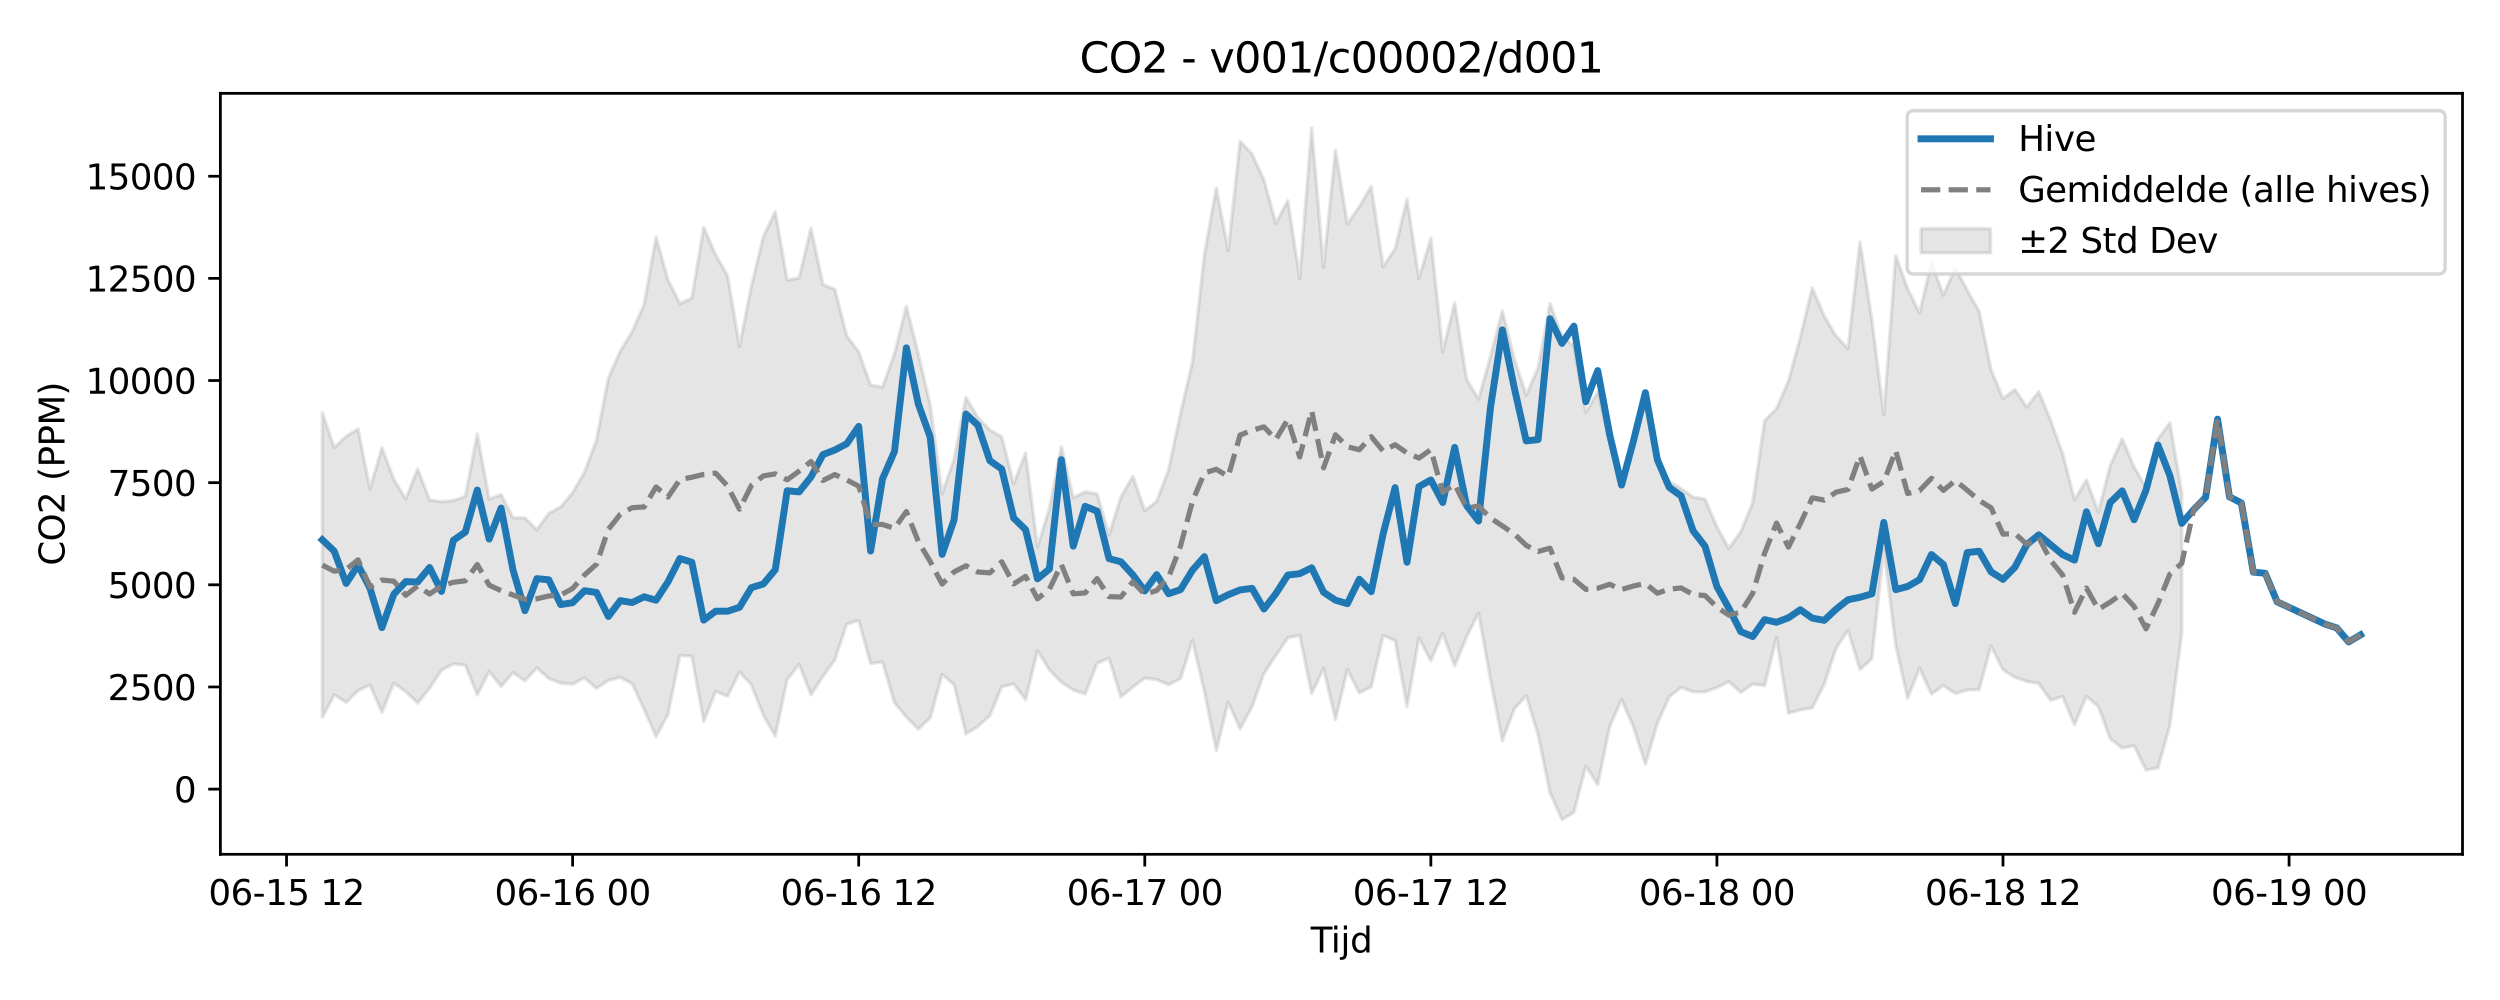 <?xml version="1.0" encoding="utf-8" standalone="no"?>
<!DOCTYPE svg PUBLIC "-//W3C//DTD SVG 1.1//EN"
  "http://www.w3.org/Graphics/SVG/1.1/DTD/svg11.dtd">
<svg xmlns:xlink="http://www.w3.org/1999/xlink" width="720pt" height="288pt" viewBox="0 0 720 288" xmlns="http://www.w3.org/2000/svg" version="1.1">
 <defs>
  <style type="text/css">*{stroke-linejoin: round; stroke-linecap: butt}</style>
 </defs>
 <g id="figure_1">
  <g id="patch_1">
   <path d="M 0 288 
L 720 288 
L 720 0 
L 0 0 
z
" style="fill: #ffffff"/>
  </g>
  <g id="axes_1">
   <g id="patch_2">
    <path d="M 63.47 246.04 
L 709.2 246.04 
L 709.2 26.88 
L 63.47 26.88 
z
" style="fill: #ffffff"/>
   </g>
   <g id="FillBetweenPolyCollection_1">
    <defs>
     <path id="m0ebd1c7dd9" d="M 92.821 -169.132 
L 92.821 -81.368 
L 96.254 -87.908 
L 99.687 -85.699 
L 103.12 -89.09 
L 106.553 -90.741 
L 109.986 -82.831 
L 113.419 -91.264 
L 116.852 -88.813 
L 120.285 -85.507 
L 123.718 -89.812 
L 127.15 -94.982 
L 130.583 -96.773 
L 134.016 -96.433 
L 137.449 -87.86 
L 140.882 -94.683 
L 144.315 -90.273 
L 147.748 -94.298 
L 151.181 -91.931 
L 154.614 -95.653 
L 158.047 -92.588 
L 161.48 -91.252 
L 164.912 -90.974 
L 168.345 -92.769 
L 171.778 -89.728 
L 175.211 -92.045 
L 178.644 -92.929 
L 182.077 -91.09 
L 185.51 -83.692 
L 188.943 -75.841 
L 192.376 -82.294 
L 195.809 -99.248 
L 199.242 -98.986 
L 202.674 -80.231 
L 206.107 -88.872 
L 209.54 -87.487 
L 212.973 -94.462 
L 216.406 -90.772 
L 219.839 -82.03 
L 223.272 -75.996 
L 226.705 -92.294 
L 230.138 -96.679 
L 233.571 -87.904 
L 237.004 -93.193 
L 240.436 -97.949 
L 243.869 -108.26 
L 247.302 -109.33 
L 250.735 -96.907 
L 254.168 -97.364 
L 257.601 -85.61 
L 261.034 -81.491 
L 264.467 -78.003 
L 267.9 -81.235 
L 271.333 -93.748 
L 274.765 -90.847 
L 278.198 -76.599 
L 281.631 -78.797 
L 285.064 -81.87 
L 288.497 -90.186 
L 291.93 -91.031 
L 295.363 -86.523 
L 298.796 -100.596 
L 302.229 -95.082 
L 305.662 -91.533 
L 309.095 -89.292 
L 312.527 -88.133 
L 315.96 -96.958 
L 319.393 -98.433 
L 322.826 -87.259 
L 326.259 -90.128 
L 329.692 -92.692 
L 333.125 -92.237 
L 336.558 -90.806 
L 339.991 -92.559 
L 343.424 -103.541 
L 346.857 -88.955 
L 350.289 -71.867 
L 353.722 -85.789 
L 357.155 -78.111 
L 360.588 -84.49 
L 364.021 -94.019 
L 367.454 -99.255 
L 370.887 -104.278 
L 374.32 -105.033 
L 377.753 -88.251 
L 381.186 -95.478 
L 384.619 -80.747 
L 388.051 -95.173 
L 391.484 -88.453 
L 394.917 -90.165 
L 398.35 -104.948 
L 401.783 -103.538 
L 405.216 -84.512 
L 408.649 -104.287 
L 412.082 -97.677 
L 415.515 -105.677 
L 418.948 -96.287 
L 422.381 -104.602 
L 425.813 -111.441 
L 429.246 -92.36 
L 432.679 -74.701 
L 436.112 -83.842 
L 439.545 -87.638 
L 442.978 -76.311 
L 446.411 -59.678 
L 449.844 -51.922 
L 453.277 -54.014 
L 456.71 -67.315 
L 460.143 -62.048 
L 463.575 -78.7 
L 467.008 -86.515 
L 470.441 -78.659 
L 473.874 -67.883 
L 477.307 -79.615 
L 480.74 -87.335 
L 484.173 -90.056 
L 487.606 -88.754 
L 491.039 -88.716 
L 494.472 -89.971 
L 497.905 -91.707 
L 501.337 -88.581 
L 504.77 -90.988 
L 508.203 -90.531 
L 511.636 -104.397 
L 515.069 -82.585 
L 518.502 -83.553 
L 521.935 -84.113 
L 525.368 -90.934 
L 528.801 -101.319 
L 532.234 -106.487 
L 535.666 -95.16 
L 539.099 -98.272 
L 542.532 -129.984 
L 545.965 -102.164 
L 549.398 -86.874 
L 552.831 -95.538 
L 556.264 -88.109 
L 559.697 -90.588 
L 563.13 -88.28 
L 566.563 -89.252 
L 569.996 -89.404 
L 573.428 -101.974 
L 576.861 -95.098 
L 580.294 -92.926 
L 583.727 -91.738 
L 587.16 -91.147 
L 590.593 -86.308 
L 594.026 -87.435 
L 597.459 -79.264 
L 600.892 -87.505 
L 604.325 -84.459 
L 607.758 -75.261 
L 611.19 -72.575 
L 614.623 -73.228 
L 618.056 -66.232 
L 621.489 -66.832 
L 624.922 -79.087 
L 628.355 -105.632 
L 628.355 -145.949 
L 628.355 -145.949 
L 624.922 -166.246 
L 621.489 -161.512 
L 618.056 -147.587 
L 614.623 -153.481 
L 611.19 -161.578 
L 607.758 -153.924 
L 604.325 -140.546 
L 600.892 -149.785 
L 597.459 -144.102 
L 594.026 -157.367 
L 590.593 -166.883 
L 587.16 -175.236 
L 583.727 -170.736 
L 580.294 -175.809 
L 576.861 -173.223 
L 573.428 -181.519 
L 569.996 -198.357 
L 566.563 -204.398 
L 563.13 -210.926 
L 559.697 -202.947 
L 556.264 -212.403 
L 552.831 -197.886 
L 549.398 -204.842 
L 545.965 -214.327 
L 542.532 -168.585 
L 539.099 -196.016 
L 535.666 -218.324 
L 532.234 -187.603 
L 528.801 -191.214 
L 525.368 -196.988 
L 521.935 -205.133 
L 518.502 -190.911 
L 515.069 -178.279 
L 511.636 -170.317 
L 508.203 -166.841 
L 504.77 -143.215 
L 501.337 -134.862 
L 497.905 -130.009 
L 494.472 -136.282 
L 491.039 -144.255 
L 487.606 -144.804 
L 484.173 -147.289 
L 480.74 -149.307 
L 477.307 -154.703 
L 473.874 -172.025 
L 470.441 -159.82 
L 467.008 -149.925 
L 463.575 -160.752 
L 460.143 -175.108 
L 456.71 -169.208 
L 453.277 -188.282 
L 449.844 -191.238 
L 446.411 -200.551 
L 442.978 -182.044 
L 439.545 -174.21 
L 436.112 -184.656 
L 432.679 -198.454 
L 429.246 -185.296 
L 425.813 -173.066 
L 422.381 -178.763 
L 418.948 -200.795 
L 415.515 -186.725 
L 412.082 -219.378 
L 408.649 -207.84 
L 405.216 -230.607 
L 401.783 -216.335 
L 398.35 -211.21 
L 394.917 -234.317 
L 391.484 -228.5 
L 388.051 -223.492 
L 384.619 -244.797 
L 381.186 -211.033 
L 377.753 -251.158 
L 374.32 -207.778 
L 370.887 -230.217 
L 367.454 -223.653 
L 364.021 -236.111 
L 360.588 -243.661 
L 357.155 -247.303 
L 353.722 -215.784 
L 350.289 -233.848 
L 346.857 -214.588 
L 343.424 -183.722 
L 339.991 -168.912 
L 336.558 -152.733 
L 333.125 -143.623 
L 329.692 -140.958 
L 326.259 -150.794 
L 322.826 -144.875 
L 319.393 -133.903 
L 315.96 -145.765 
L 312.527 -146.338 
L 309.095 -144.653 
L 305.662 -159.348 
L 302.229 -141.578 
L 298.796 -130.476 
L 295.363 -157.502 
L 291.93 -148.621 
L 288.497 -162.206 
L 285.064 -164.168 
L 281.631 -167.701 
L 278.198 -173.534 
L 274.765 -155.752 
L 271.333 -145.822 
L 267.9 -171.355 
L 264.467 -186.111 
L 261.034 -199.82 
L 257.601 -186.107 
L 254.168 -176.524 
L 250.735 -177.094 
L 247.302 -186.645 
L 243.869 -191.283 
L 240.436 -204.688 
L 237.004 -206.029 
L 233.571 -222.277 
L 230.138 -207.944 
L 226.705 -207.343 
L 223.272 -227.054 
L 219.839 -219.834 
L 216.406 -205.634 
L 212.973 -188.245 
L 209.54 -208.559 
L 206.107 -214.603 
L 202.674 -222.528 
L 199.242 -202.128 
L 195.809 -200.543 
L 192.376 -207.406 
L 188.943 -219.694 
L 185.51 -200.307 
L 182.077 -192.493 
L 178.644 -186.859 
L 175.211 -179.071 
L 171.778 -161.275 
L 168.345 -152.058 
L 164.912 -146.067 
L 161.48 -142.004 
L 158.047 -140.145 
L 154.614 -135.444 
L 151.181 -138.837 
L 147.748 -138.908 
L 144.315 -145.512 
L 140.882 -144.286 
L 137.449 -162.984 
L 134.016 -145.031 
L 130.583 -143.834 
L 127.15 -143.523 
L 123.718 -144.022 
L 120.285 -152.952 
L 116.852 -144.289 
L 113.419 -149.964 
L 109.986 -159.065 
L 106.553 -147.157 
L 103.12 -164.458 
L 99.687 -162.324 
L 96.254 -159.066 
L 92.821 -169.132 
z
" style="stroke: #808080; stroke-opacity: 0.2"/>
    </defs>
    <g clip-path="url(#pc106f93e6e)">
     <use xlink:href="#m0ebd1c7dd9" x="0" y="288" style="fill: #808080; fill-opacity: 0.2; stroke: #808080; stroke-opacity: 0.2"/>
    </g>
   </g>
   <g id="matplotlib.axis_1">
    <g id="xtick_1">
     <g id="line2d_1">
      <defs>
       <path id="m2a5b12190d" d="M 0 0 
L 0 3.5 
" style="stroke: #000000; stroke-width: 0.8"/>
      </defs>
      <g>
       <use xlink:href="#m2a5b12190d" x="82.523" y="246.04" style="stroke: #000000; stroke-width: 0.8"/>
      </g>
     </g>
     <g id="text_1">
      <!-- 06-15 12 -->
      <g transform="translate(60.042 260.638) scale(0.1 -0.1)">
       <defs>
        <path id="DejaVuSans-30" d="M 2034 4250 
Q 1547 4250 1301 3770 
Q 1056 3291 1056 2328 
Q 1056 1369 1301 889 
Q 1547 409 2034 409 
Q 2525 409 2770 889 
Q 3016 1369 3016 2328 
Q 3016 3291 2770 3770 
Q 2525 4250 2034 4250 
z
M 2034 4750 
Q 2819 4750 3233 4129 
Q 3647 3509 3647 2328 
Q 3647 1150 3233 529 
Q 2819 -91 2034 -91 
Q 1250 -91 836 529 
Q 422 1150 422 2328 
Q 422 3509 836 4129 
Q 1250 4750 2034 4750 
z
" transform="scale(0.016)"/>
        <path id="DejaVuSans-36" d="M 2113 2584 
Q 1688 2584 1439 2293 
Q 1191 2003 1191 1497 
Q 1191 994 1439 701 
Q 1688 409 2113 409 
Q 2538 409 2786 701 
Q 3034 994 3034 1497 
Q 3034 2003 2786 2293 
Q 2538 2584 2113 2584 
z
M 3366 4563 
L 3366 3988 
Q 3128 4100 2886 4159 
Q 2644 4219 2406 4219 
Q 1781 4219 1451 3797 
Q 1122 3375 1075 2522 
Q 1259 2794 1537 2939 
Q 1816 3084 2150 3084 
Q 2853 3084 3261 2657 
Q 3669 2231 3669 1497 
Q 3669 778 3244 343 
Q 2819 -91 2113 -91 
Q 1303 -91 875 529 
Q 447 1150 447 2328 
Q 447 3434 972 4092 
Q 1497 4750 2381 4750 
Q 2619 4750 2861 4703 
Q 3103 4656 3366 4563 
z
" transform="scale(0.016)"/>
        <path id="DejaVuSans-2d" d="M 313 2009 
L 1997 2009 
L 1997 1497 
L 313 1497 
L 313 2009 
z
" transform="scale(0.016)"/>
        <path id="DejaVuSans-31" d="M 794 531 
L 1825 531 
L 1825 4091 
L 703 3866 
L 703 4441 
L 1819 4666 
L 2450 4666 
L 2450 531 
L 3481 531 
L 3481 0 
L 794 0 
L 794 531 
z
" transform="scale(0.016)"/>
        <path id="DejaVuSans-35" d="M 691 4666 
L 3169 4666 
L 3169 4134 
L 1269 4134 
L 1269 2991 
Q 1406 3038 1543 3061 
Q 1681 3084 1819 3084 
Q 2600 3084 3056 2656 
Q 3513 2228 3513 1497 
Q 3513 744 3044 326 
Q 2575 -91 1722 -91 
Q 1428 -91 1123 -41 
Q 819 9 494 109 
L 494 744 
Q 775 591 1075 516 
Q 1375 441 1709 441 
Q 2250 441 2565 725 
Q 2881 1009 2881 1497 
Q 2881 1984 2565 2268 
Q 2250 2553 1709 2553 
Q 1456 2553 1204 2497 
Q 953 2441 691 2322 
L 691 4666 
z
" transform="scale(0.016)"/>
        <path id="DejaVuSans-20" transform="scale(0.016)"/>
        <path id="DejaVuSans-32" d="M 1228 531 
L 3431 531 
L 3431 0 
L 469 0 
L 469 531 
Q 828 903 1448 1529 
Q 2069 2156 2228 2338 
Q 2531 2678 2651 2914 
Q 2772 3150 2772 3378 
Q 2772 3750 2511 3984 
Q 2250 4219 1831 4219 
Q 1534 4219 1204 4116 
Q 875 4013 500 3803 
L 500 4441 
Q 881 4594 1212 4672 
Q 1544 4750 1819 4750 
Q 2544 4750 2975 4387 
Q 3406 4025 3406 3419 
Q 3406 3131 3298 2873 
Q 3191 2616 2906 2266 
Q 2828 2175 2409 1742 
Q 1991 1309 1228 531 
z
" transform="scale(0.016)"/>
       </defs>
       <use xlink:href="#DejaVuSans-30"/>
       <use xlink:href="#DejaVuSans-36" transform="translate(63.623 0)"/>
       <use xlink:href="#DejaVuSans-2d" transform="translate(127.246 0)"/>
       <use xlink:href="#DejaVuSans-31" transform="translate(163.33 0)"/>
       <use xlink:href="#DejaVuSans-35" transform="translate(226.953 0)"/>
       <use xlink:href="#DejaVuSans-20" transform="translate(290.576 0)"/>
       <use xlink:href="#DejaVuSans-31" transform="translate(322.363 0)"/>
       <use xlink:href="#DejaVuSans-32" transform="translate(385.986 0)"/>
      </g>
     </g>
    </g>
    <g id="xtick_2">
     <g id="line2d_2">
      <g>
       <use xlink:href="#m2a5b12190d" x="164.912" y="246.04" style="stroke: #000000; stroke-width: 0.8"/>
      </g>
     </g>
     <g id="text_2">
      <!-- 06-16 00 -->
      <g transform="translate(142.432 260.638) scale(0.1 -0.1)">
       <use xlink:href="#DejaVuSans-30"/>
       <use xlink:href="#DejaVuSans-36" transform="translate(63.623 0)"/>
       <use xlink:href="#DejaVuSans-2d" transform="translate(127.246 0)"/>
       <use xlink:href="#DejaVuSans-31" transform="translate(163.33 0)"/>
       <use xlink:href="#DejaVuSans-36" transform="translate(226.953 0)"/>
       <use xlink:href="#DejaVuSans-20" transform="translate(290.576 0)"/>
       <use xlink:href="#DejaVuSans-30" transform="translate(322.363 0)"/>
       <use xlink:href="#DejaVuSans-30" transform="translate(385.986 0)"/>
      </g>
     </g>
    </g>
    <g id="xtick_3">
     <g id="line2d_3">
      <g>
       <use xlink:href="#m2a5b12190d" x="247.302" y="246.04" style="stroke: #000000; stroke-width: 0.8"/>
      </g>
     </g>
     <g id="text_3">
      <!-- 06-16 12 -->
      <g transform="translate(224.822 260.638) scale(0.1 -0.1)">
       <use xlink:href="#DejaVuSans-30"/>
       <use xlink:href="#DejaVuSans-36" transform="translate(63.623 0)"/>
       <use xlink:href="#DejaVuSans-2d" transform="translate(127.246 0)"/>
       <use xlink:href="#DejaVuSans-31" transform="translate(163.33 0)"/>
       <use xlink:href="#DejaVuSans-36" transform="translate(226.953 0)"/>
       <use xlink:href="#DejaVuSans-20" transform="translate(290.576 0)"/>
       <use xlink:href="#DejaVuSans-31" transform="translate(322.363 0)"/>
       <use xlink:href="#DejaVuSans-32" transform="translate(385.986 0)"/>
      </g>
     </g>
    </g>
    <g id="xtick_4">
     <g id="line2d_4">
      <g>
       <use xlink:href="#m2a5b12190d" x="329.692" y="246.04" style="stroke: #000000; stroke-width: 0.8"/>
      </g>
     </g>
     <g id="text_4">
      <!-- 06-17 00 -->
      <g transform="translate(307.212 260.638) scale(0.1 -0.1)">
       <defs>
        <path id="DejaVuSans-37" d="M 525 4666 
L 3525 4666 
L 3525 4397 
L 1831 0 
L 1172 0 
L 2766 4134 
L 525 4134 
L 525 4666 
z
" transform="scale(0.016)"/>
       </defs>
       <use xlink:href="#DejaVuSans-30"/>
       <use xlink:href="#DejaVuSans-36" transform="translate(63.623 0)"/>
       <use xlink:href="#DejaVuSans-2d" transform="translate(127.246 0)"/>
       <use xlink:href="#DejaVuSans-31" transform="translate(163.33 0)"/>
       <use xlink:href="#DejaVuSans-37" transform="translate(226.953 0)"/>
       <use xlink:href="#DejaVuSans-20" transform="translate(290.576 0)"/>
       <use xlink:href="#DejaVuSans-30" transform="translate(322.363 0)"/>
       <use xlink:href="#DejaVuSans-30" transform="translate(385.986 0)"/>
      </g>
     </g>
    </g>
    <g id="xtick_5">
     <g id="line2d_5">
      <g>
       <use xlink:href="#m2a5b12190d" x="412.082" y="246.04" style="stroke: #000000; stroke-width: 0.8"/>
      </g>
     </g>
     <g id="text_5">
      <!-- 06-17 12 -->
      <g transform="translate(389.601 260.638) scale(0.1 -0.1)">
       <use xlink:href="#DejaVuSans-30"/>
       <use xlink:href="#DejaVuSans-36" transform="translate(63.623 0)"/>
       <use xlink:href="#DejaVuSans-2d" transform="translate(127.246 0)"/>
       <use xlink:href="#DejaVuSans-31" transform="translate(163.33 0)"/>
       <use xlink:href="#DejaVuSans-37" transform="translate(226.953 0)"/>
       <use xlink:href="#DejaVuSans-20" transform="translate(290.576 0)"/>
       <use xlink:href="#DejaVuSans-31" transform="translate(322.363 0)"/>
       <use xlink:href="#DejaVuSans-32" transform="translate(385.986 0)"/>
      </g>
     </g>
    </g>
    <g id="xtick_6">
     <g id="line2d_6">
      <g>
       <use xlink:href="#m2a5b12190d" x="494.472" y="246.04" style="stroke: #000000; stroke-width: 0.8"/>
      </g>
     </g>
     <g id="text_6">
      <!-- 06-18 00 -->
      <g transform="translate(471.991 260.638) scale(0.1 -0.1)">
       <defs>
        <path id="DejaVuSans-38" d="M 2034 2216 
Q 1584 2216 1326 1975 
Q 1069 1734 1069 1313 
Q 1069 891 1326 650 
Q 1584 409 2034 409 
Q 2484 409 2743 651 
Q 3003 894 3003 1313 
Q 3003 1734 2745 1975 
Q 2488 2216 2034 2216 
z
M 1403 2484 
Q 997 2584 770 2862 
Q 544 3141 544 3541 
Q 544 4100 942 4425 
Q 1341 4750 2034 4750 
Q 2731 4750 3128 4425 
Q 3525 4100 3525 3541 
Q 3525 3141 3298 2862 
Q 3072 2584 2669 2484 
Q 3125 2378 3379 2068 
Q 3634 1759 3634 1313 
Q 3634 634 3220 271 
Q 2806 -91 2034 -91 
Q 1263 -91 848 271 
Q 434 634 434 1313 
Q 434 1759 690 2068 
Q 947 2378 1403 2484 
z
M 1172 3481 
Q 1172 3119 1398 2916 
Q 1625 2713 2034 2713 
Q 2441 2713 2670 2916 
Q 2900 3119 2900 3481 
Q 2900 3844 2670 4047 
Q 2441 4250 2034 4250 
Q 1625 4250 1398 4047 
Q 1172 3844 1172 3481 
z
" transform="scale(0.016)"/>
       </defs>
       <use xlink:href="#DejaVuSans-30"/>
       <use xlink:href="#DejaVuSans-36" transform="translate(63.623 0)"/>
       <use xlink:href="#DejaVuSans-2d" transform="translate(127.246 0)"/>
       <use xlink:href="#DejaVuSans-31" transform="translate(163.33 0)"/>
       <use xlink:href="#DejaVuSans-38" transform="translate(226.953 0)"/>
       <use xlink:href="#DejaVuSans-20" transform="translate(290.576 0)"/>
       <use xlink:href="#DejaVuSans-30" transform="translate(322.363 0)"/>
       <use xlink:href="#DejaVuSans-30" transform="translate(385.986 0)"/>
      </g>
     </g>
    </g>
    <g id="xtick_7">
     <g id="line2d_7">
      <g>
       <use xlink:href="#m2a5b12190d" x="576.861" y="246.04" style="stroke: #000000; stroke-width: 0.8"/>
      </g>
     </g>
     <g id="text_7">
      <!-- 06-18 12 -->
      <g transform="translate(554.381 260.638) scale(0.1 -0.1)">
       <use xlink:href="#DejaVuSans-30"/>
       <use xlink:href="#DejaVuSans-36" transform="translate(63.623 0)"/>
       <use xlink:href="#DejaVuSans-2d" transform="translate(127.246 0)"/>
       <use xlink:href="#DejaVuSans-31" transform="translate(163.33 0)"/>
       <use xlink:href="#DejaVuSans-38" transform="translate(226.953 0)"/>
       <use xlink:href="#DejaVuSans-20" transform="translate(290.576 0)"/>
       <use xlink:href="#DejaVuSans-31" transform="translate(322.363 0)"/>
       <use xlink:href="#DejaVuSans-32" transform="translate(385.986 0)"/>
      </g>
     </g>
    </g>
    <g id="xtick_8">
     <g id="line2d_8">
      <g>
       <use xlink:href="#m2a5b12190d" x="659.251" y="246.04" style="stroke: #000000; stroke-width: 0.8"/>
      </g>
     </g>
     <g id="text_8">
      <!-- 06-19 00 -->
      <g transform="translate(636.771 260.638) scale(0.1 -0.1)">
       <defs>
        <path id="DejaVuSans-39" d="M 703 97 
L 703 672 
Q 941 559 1184 500 
Q 1428 441 1663 441 
Q 2288 441 2617 861 
Q 2947 1281 2994 2138 
Q 2813 1869 2534 1725 
Q 2256 1581 1919 1581 
Q 1219 1581 811 2004 
Q 403 2428 403 3163 
Q 403 3881 828 4315 
Q 1253 4750 1959 4750 
Q 2769 4750 3195 4129 
Q 3622 3509 3622 2328 
Q 3622 1225 3098 567 
Q 2575 -91 1691 -91 
Q 1453 -91 1209 -44 
Q 966 3 703 97 
z
M 1959 2075 
Q 2384 2075 2632 2365 
Q 2881 2656 2881 3163 
Q 2881 3666 2632 3958 
Q 2384 4250 1959 4250 
Q 1534 4250 1286 3958 
Q 1038 3666 1038 3163 
Q 1038 2656 1286 2365 
Q 1534 2075 1959 2075 
z
" transform="scale(0.016)"/>
       </defs>
       <use xlink:href="#DejaVuSans-30"/>
       <use xlink:href="#DejaVuSans-36" transform="translate(63.623 0)"/>
       <use xlink:href="#DejaVuSans-2d" transform="translate(127.246 0)"/>
       <use xlink:href="#DejaVuSans-31" transform="translate(163.33 0)"/>
       <use xlink:href="#DejaVuSans-39" transform="translate(226.953 0)"/>
       <use xlink:href="#DejaVuSans-20" transform="translate(290.576 0)"/>
       <use xlink:href="#DejaVuSans-30" transform="translate(322.363 0)"/>
       <use xlink:href="#DejaVuSans-30" transform="translate(385.986 0)"/>
      </g>
     </g>
    </g>
    <g id="text_9">
     <!-- Tijd -->
     <g transform="translate(377.485 274.317) scale(0.1 -0.1)">
      <defs>
       <path id="DejaVuSans-54" d="M -19 4666 
L 3928 4666 
L 3928 4134 
L 2272 4134 
L 2272 0 
L 1638 0 
L 1638 4134 
L -19 4134 
L -19 4666 
z
" transform="scale(0.016)"/>
       <path id="DejaVuSans-69" d="M 603 3500 
L 1178 3500 
L 1178 0 
L 603 0 
L 603 3500 
z
M 603 4863 
L 1178 4863 
L 1178 4134 
L 603 4134 
L 603 4863 
z
" transform="scale(0.016)"/>
       <path id="DejaVuSans-6a" d="M 603 3500 
L 1178 3500 
L 1178 -63 
Q 1178 -731 923 -1031 
Q 669 -1331 103 -1331 
L -116 -1331 
L -116 -844 
L 38 -844 
Q 366 -844 484 -692 
Q 603 -541 603 -63 
L 603 3500 
z
M 603 4863 
L 1178 4863 
L 1178 4134 
L 603 4134 
L 603 4863 
z
" transform="scale(0.016)"/>
       <path id="DejaVuSans-64" d="M 2906 2969 
L 2906 4863 
L 3481 4863 
L 3481 0 
L 2906 0 
L 2906 525 
Q 2725 213 2448 61 
Q 2172 -91 1784 -91 
Q 1150 -91 751 415 
Q 353 922 353 1747 
Q 353 2572 751 3078 
Q 1150 3584 1784 3584 
Q 2172 3584 2448 3432 
Q 2725 3281 2906 2969 
z
M 947 1747 
Q 947 1113 1208 752 
Q 1469 391 1925 391 
Q 2381 391 2643 752 
Q 2906 1113 2906 1747 
Q 2906 2381 2643 2742 
Q 2381 3103 1925 3103 
Q 1469 3103 1208 2742 
Q 947 2381 947 1747 
z
" transform="scale(0.016)"/>
      </defs>
      <use xlink:href="#DejaVuSans-54"/>
      <use xlink:href="#DejaVuSans-69" transform="translate(57.959 0)"/>
      <use xlink:href="#DejaVuSans-6a" transform="translate(85.742 0)"/>
      <use xlink:href="#DejaVuSans-64" transform="translate(113.525 0)"/>
     </g>
    </g>
   </g>
   <g id="matplotlib.axis_2">
    <g id="ytick_1">
     <g id="line2d_9">
      <defs>
       <path id="m01a672f72c" d="M 0 0 
L -3.5 0 
" style="stroke: #000000; stroke-width: 0.8"/>
      </defs>
      <g>
       <use xlink:href="#m01a672f72c" x="63.47" y="227.265" style="stroke: #000000; stroke-width: 0.8"/>
      </g>
     </g>
     <g id="text_10">
      <!-- 0 -->
      <g transform="translate(50.108 231.064) scale(0.1 -0.1)">
       <use xlink:href="#DejaVuSans-30"/>
      </g>
     </g>
    </g>
    <g id="ytick_2">
     <g id="line2d_10">
      <g>
       <use xlink:href="#m01a672f72c" x="63.47" y="197.846" style="stroke: #000000; stroke-width: 0.8"/>
      </g>
     </g>
     <g id="text_11">
      <!-- 2500 -->
      <g transform="translate(31.02 201.646) scale(0.1 -0.1)">
       <use xlink:href="#DejaVuSans-32"/>
       <use xlink:href="#DejaVuSans-35" transform="translate(63.623 0)"/>
       <use xlink:href="#DejaVuSans-30" transform="translate(127.246 0)"/>
       <use xlink:href="#DejaVuSans-30" transform="translate(190.869 0)"/>
      </g>
     </g>
    </g>
    <g id="ytick_3">
     <g id="line2d_11">
      <g>
       <use xlink:href="#m01a672f72c" x="63.47" y="168.428" style="stroke: #000000; stroke-width: 0.8"/>
      </g>
     </g>
     <g id="text_12">
      <!-- 5000 -->
      <g transform="translate(31.02 172.227) scale(0.1 -0.1)">
       <use xlink:href="#DejaVuSans-35"/>
       <use xlink:href="#DejaVuSans-30" transform="translate(63.623 0)"/>
       <use xlink:href="#DejaVuSans-30" transform="translate(127.246 0)"/>
       <use xlink:href="#DejaVuSans-30" transform="translate(190.869 0)"/>
      </g>
     </g>
    </g>
    <g id="ytick_4">
     <g id="line2d_12">
      <g>
       <use xlink:href="#m01a672f72c" x="63.47" y="139.009" style="stroke: #000000; stroke-width: 0.8"/>
      </g>
     </g>
     <g id="text_13">
      <!-- 7500 -->
      <g transform="translate(31.02 142.809) scale(0.1 -0.1)">
       <use xlink:href="#DejaVuSans-37"/>
       <use xlink:href="#DejaVuSans-35" transform="translate(63.623 0)"/>
       <use xlink:href="#DejaVuSans-30" transform="translate(127.246 0)"/>
       <use xlink:href="#DejaVuSans-30" transform="translate(190.869 0)"/>
      </g>
     </g>
    </g>
    <g id="ytick_5">
     <g id="line2d_13">
      <g>
       <use xlink:href="#m01a672f72c" x="63.47" y="109.591" style="stroke: #000000; stroke-width: 0.8"/>
      </g>
     </g>
     <g id="text_14">
      <!-- 10000 -->
      <g transform="translate(24.657 113.39) scale(0.1 -0.1)">
       <use xlink:href="#DejaVuSans-31"/>
       <use xlink:href="#DejaVuSans-30" transform="translate(63.623 0)"/>
       <use xlink:href="#DejaVuSans-30" transform="translate(127.246 0)"/>
       <use xlink:href="#DejaVuSans-30" transform="translate(190.869 0)"/>
       <use xlink:href="#DejaVuSans-30" transform="translate(254.492 0)"/>
      </g>
     </g>
    </g>
    <g id="ytick_6">
     <g id="line2d_14">
      <g>
       <use xlink:href="#m01a672f72c" x="63.47" y="80.172" style="stroke: #000000; stroke-width: 0.8"/>
      </g>
     </g>
     <g id="text_15">
      <!-- 12500 -->
      <g transform="translate(24.657 83.971) scale(0.1 -0.1)">
       <use xlink:href="#DejaVuSans-31"/>
       <use xlink:href="#DejaVuSans-32" transform="translate(63.623 0)"/>
       <use xlink:href="#DejaVuSans-35" transform="translate(127.246 0)"/>
       <use xlink:href="#DejaVuSans-30" transform="translate(190.869 0)"/>
       <use xlink:href="#DejaVuSans-30" transform="translate(254.492 0)"/>
      </g>
     </g>
    </g>
    <g id="ytick_7">
     <g id="line2d_15">
      <g>
       <use xlink:href="#m01a672f72c" x="63.47" y="50.754" style="stroke: #000000; stroke-width: 0.8"/>
      </g>
     </g>
     <g id="text_16">
      <!-- 15000 -->
      <g transform="translate(24.657 54.553) scale(0.1 -0.1)">
       <use xlink:href="#DejaVuSans-31"/>
       <use xlink:href="#DejaVuSans-35" transform="translate(63.623 0)"/>
       <use xlink:href="#DejaVuSans-30" transform="translate(127.246 0)"/>
       <use xlink:href="#DejaVuSans-30" transform="translate(190.869 0)"/>
       <use xlink:href="#DejaVuSans-30" transform="translate(254.492 0)"/>
      </g>
     </g>
    </g>
    <g id="text_17">
     <!-- CO2 (PPM) -->
     <g transform="translate(18.578 162.903) rotate(-90) scale(0.1 -0.1)">
      <defs>
       <path id="DejaVuSans-43" d="M 4122 4306 
L 4122 3641 
Q 3803 3938 3442 4084 
Q 3081 4231 2675 4231 
Q 1875 4231 1450 3742 
Q 1025 3253 1025 2328 
Q 1025 1406 1450 917 
Q 1875 428 2675 428 
Q 3081 428 3442 575 
Q 3803 722 4122 1019 
L 4122 359 
Q 3791 134 3420 21 
Q 3050 -91 2638 -91 
Q 1578 -91 968 557 
Q 359 1206 359 2328 
Q 359 3453 968 4101 
Q 1578 4750 2638 4750 
Q 3056 4750 3426 4639 
Q 3797 4528 4122 4306 
z
" transform="scale(0.016)"/>
       <path id="DejaVuSans-4f" d="M 2522 4238 
Q 1834 4238 1429 3725 
Q 1025 3213 1025 2328 
Q 1025 1447 1429 934 
Q 1834 422 2522 422 
Q 3209 422 3611 934 
Q 4013 1447 4013 2328 
Q 4013 3213 3611 3725 
Q 3209 4238 2522 4238 
z
M 2522 4750 
Q 3503 4750 4090 4092 
Q 4678 3434 4678 2328 
Q 4678 1225 4090 567 
Q 3503 -91 2522 -91 
Q 1538 -91 948 565 
Q 359 1222 359 2328 
Q 359 3434 948 4092 
Q 1538 4750 2522 4750 
z
" transform="scale(0.016)"/>
       <path id="DejaVuSans-28" d="M 1984 4856 
Q 1566 4138 1362 3434 
Q 1159 2731 1159 2009 
Q 1159 1288 1364 580 
Q 1569 -128 1984 -844 
L 1484 -844 
Q 1016 -109 783 600 
Q 550 1309 550 2009 
Q 550 2706 781 3412 
Q 1013 4119 1484 4856 
L 1984 4856 
z
" transform="scale(0.016)"/>
       <path id="DejaVuSans-50" d="M 1259 4147 
L 1259 2394 
L 2053 2394 
Q 2494 2394 2734 2622 
Q 2975 2850 2975 3272 
Q 2975 3691 2734 3919 
Q 2494 4147 2053 4147 
L 1259 4147 
z
M 628 4666 
L 2053 4666 
Q 2838 4666 3239 4311 
Q 3641 3956 3641 3272 
Q 3641 2581 3239 2228 
Q 2838 1875 2053 1875 
L 1259 1875 
L 1259 0 
L 628 0 
L 628 4666 
z
" transform="scale(0.016)"/>
       <path id="DejaVuSans-4d" d="M 628 4666 
L 1569 4666 
L 2759 1491 
L 3956 4666 
L 4897 4666 
L 4897 0 
L 4281 0 
L 4281 4097 
L 3078 897 
L 2444 897 
L 1241 4097 
L 1241 0 
L 628 0 
L 628 4666 
z
" transform="scale(0.016)"/>
       <path id="DejaVuSans-29" d="M 513 4856 
L 1013 4856 
Q 1481 4119 1714 3412 
Q 1947 2706 1947 2009 
Q 1947 1309 1714 600 
Q 1481 -109 1013 -844 
L 513 -844 
Q 928 -128 1133 580 
Q 1338 1288 1338 2009 
Q 1338 2731 1133 3434 
Q 928 4138 513 4856 
z
" transform="scale(0.016)"/>
      </defs>
      <use xlink:href="#DejaVuSans-43"/>
      <use xlink:href="#DejaVuSans-4f" transform="translate(69.824 0)"/>
      <use xlink:href="#DejaVuSans-32" transform="translate(148.535 0)"/>
      <use xlink:href="#DejaVuSans-20" transform="translate(212.158 0)"/>
      <use xlink:href="#DejaVuSans-28" transform="translate(243.945 0)"/>
      <use xlink:href="#DejaVuSans-50" transform="translate(282.959 0)"/>
      <use xlink:href="#DejaVuSans-50" transform="translate(343.262 0)"/>
      <use xlink:href="#DejaVuSans-4d" transform="translate(403.564 0)"/>
      <use xlink:href="#DejaVuSans-29" transform="translate(489.844 0)"/>
     </g>
    </g>
   </g>
   <g id="line2d_16">
    <path d="M 92.821 155.472 
L 96.254 158.731 
L 99.687 168.028 
L 103.12 162.76 
L 106.553 169.405 
L 109.986 180.748 
L 113.419 171.134 
L 116.852 167.506 
L 120.285 167.61 
L 123.718 163.45 
L 127.15 170.326 
L 130.583 155.601 
L 134.016 153.228 
L 137.449 141.127 
L 140.882 155.244 
L 144.315 146.317 
L 147.748 164.164 
L 151.181 175.873 
L 154.614 166.651 
L 158.047 166.98 
L 161.48 174.119 
L 164.912 173.566 
L 168.345 170.13 
L 171.778 170.624 
L 175.211 177.54 
L 178.644 172.982 
L 182.077 173.531 
L 185.51 171.884 
L 188.943 172.852 
L 192.376 167.573 
L 195.809 160.856 
L 199.242 161.928 
L 202.674 178.595 
L 206.107 176.022 
L 209.54 176.034 
L 212.973 174.912 
L 216.406 169.236 
L 219.839 168.192 
L 223.272 164.078 
L 226.705 141.324 
L 230.138 141.665 
L 233.571 137.362 
L 237.004 130.925 
L 240.436 129.595 
L 243.869 127.795 
L 247.302 122.8 
L 250.735 158.688 
L 254.168 137.891 
L 257.601 130.039 
L 261.034 100.183 
L 264.467 116.31 
L 267.9 125.9 
L 271.333 159.669 
L 274.765 149.737 
L 278.198 119.236 
L 281.631 122.484 
L 285.064 132.663 
L 288.497 135.091 
L 291.93 149.196 
L 295.363 152.542 
L 298.796 166.704 
L 302.229 163.87 
L 305.662 132.388 
L 309.095 157.292 
L 312.527 145.827 
L 315.96 147.199 
L 319.393 160.881 
L 322.826 161.803 
L 326.259 165.572 
L 329.692 170.185 
L 333.125 165.498 
L 336.558 170.985 
L 339.991 169.82 
L 343.424 164.209 
L 346.857 160.308 
L 350.289 173.011 
L 353.722 171.281 
L 357.155 169.899 
L 360.588 169.452 
L 364.021 175.398 
L 367.454 170.958 
L 370.887 165.619 
L 374.32 165.215 
L 377.753 163.529 
L 381.186 170.558 
L 384.619 172.852 
L 388.051 173.857 
L 391.484 166.824 
L 394.917 170.401 
L 398.35 153.711 
L 401.783 140.449 
L 405.216 161.924 
L 408.649 140.143 
L 412.082 138.233 
L 415.515 144.728 
L 418.948 128.862 
L 422.381 145.619 
L 425.813 150.055 
L 429.246 117.447 
L 432.679 95.005 
L 436.112 111.701 
L 439.545 126.967 
L 442.978 126.61 
L 446.411 91.791 
L 449.844 98.886 
L 453.277 93.944 
L 456.71 115.698 
L 460.143 106.735 
L 463.575 125.104 
L 467.008 139.704 
L 470.441 126.948 
L 473.874 113.086 
L 477.307 132.38 
L 480.74 140.378 
L 484.173 142.834 
L 487.606 152.879 
L 491.039 157.304 
L 494.472 168.946 
L 497.905 175.143 
L 501.337 181.894 
L 504.77 183.325 
L 508.203 178.458 
L 511.636 179.213 
L 515.069 177.924 
L 518.502 175.602 
L 521.935 178.022 
L 525.368 178.658 
L 528.801 175.441 
L 532.234 172.717 
L 535.666 172.017 
L 539.099 171.017 
L 542.532 150.467 
L 545.965 169.82 
L 549.398 168.902 
L 552.831 166.933 
L 556.264 159.716 
L 559.697 162.587 
L 563.13 173.829 
L 566.563 159.132 
L 569.996 158.759 
L 573.428 164.701 
L 576.861 166.843 
L 580.294 163.36 
L 583.727 156.837 
L 587.16 154.04 
L 594.026 159.724 
L 597.459 161.324 
L 600.892 147.399 
L 604.325 156.59 
L 607.758 144.709 
L 611.19 141.367 
L 614.623 149.682 
L 618.056 141.151 
L 621.489 128.172 
L 624.922 136.993 
L 628.355 150.73 
L 631.788 146.776 
L 635.221 143.238 
L 638.654 120.719 
L 642.087 143.085 
L 645.52 144.854 
L 648.952 164.78 
L 652.385 165.102 
L 655.818 173.323 
L 669.55 179.713 
L 672.983 180.839 
L 676.416 184.875 
L 679.849 182.837 
L 679.849 182.837 
" clip-path="url(#pc106f93e6e)" style="fill: none; stroke: #1f77b4; stroke-width: 2; stroke-linecap: square"/>
   </g>
   <g id="line2d_17">
    <path d="M 92.821 162.75 
L 96.254 164.513 
L 99.687 163.988 
L 103.12 161.226 
L 106.553 169.051 
L 109.986 167.052 
L 113.419 167.386 
L 116.852 171.449 
L 120.285 168.771 
L 123.718 171.083 
L 127.15 168.748 
L 130.583 167.697 
L 134.016 167.268 
L 137.449 162.578 
L 140.882 168.515 
L 144.315 170.108 
L 151.181 172.616 
L 154.614 172.451 
L 158.047 171.634 
L 161.48 171.372 
L 164.912 169.48 
L 168.345 165.587 
L 171.778 162.498 
L 175.211 152.442 
L 178.644 148.106 
L 182.077 146.209 
L 185.51 146 
L 188.943 140.233 
L 192.376 143.15 
L 195.809 138.105 
L 199.242 137.443 
L 202.674 136.621 
L 206.107 136.262 
L 209.54 139.977 
L 212.973 146.646 
L 216.406 139.797 
L 219.839 137.068 
L 223.272 136.475 
L 226.705 138.182 
L 230.138 135.689 
L 233.571 132.909 
L 237.004 138.389 
L 240.436 136.681 
L 243.869 138.229 
L 247.302 140.012 
L 250.735 151 
L 254.168 151.056 
L 257.601 152.141 
L 261.034 147.344 
L 264.467 155.943 
L 267.9 161.705 
L 271.333 168.215 
L 274.765 164.701 
L 278.198 162.933 
L 281.631 164.751 
L 285.064 164.981 
L 288.497 161.804 
L 291.93 168.174 
L 295.363 165.988 
L 298.796 172.464 
L 302.229 169.67 
L 305.662 162.56 
L 309.095 171.027 
L 312.527 170.765 
L 315.96 166.638 
L 319.393 171.832 
L 322.826 171.933 
L 326.259 167.539 
L 329.692 171.175 
L 333.125 170.07 
L 336.558 166.231 
L 339.991 157.264 
L 343.424 144.368 
L 346.857 136.229 
L 350.289 135.143 
L 353.722 137.214 
L 357.155 125.293 
L 360.588 123.925 
L 364.021 122.935 
L 367.454 126.546 
L 370.887 120.753 
L 374.32 131.595 
L 377.753 118.295 
L 381.186 134.745 
L 384.619 125.228 
L 388.051 128.667 
L 391.484 129.524 
L 394.917 125.759 
L 398.35 129.921 
L 401.783 128.064 
L 405.216 130.44 
L 408.649 131.936 
L 412.082 129.473 
L 415.515 141.799 
L 418.948 139.459 
L 422.381 146.317 
L 425.813 145.746 
L 429.246 149.172 
L 436.112 153.751 
L 439.545 157.076 
L 442.978 158.822 
L 446.411 157.885 
L 449.844 166.42 
L 453.277 166.852 
L 456.71 169.739 
L 460.143 169.422 
L 463.575 168.274 
L 467.008 169.78 
L 470.441 168.761 
L 473.874 168.046 
L 477.307 170.841 
L 480.74 169.679 
L 484.173 169.327 
L 487.606 171.221 
L 491.039 171.514 
L 494.472 174.874 
L 497.905 177.142 
L 501.337 176.278 
L 504.77 170.898 
L 508.203 159.314 
L 511.636 150.643 
L 515.069 157.568 
L 518.502 150.768 
L 521.935 143.377 
L 525.368 144.039 
L 528.801 141.733 
L 532.234 140.955 
L 535.666 131.258 
L 539.099 140.856 
L 542.532 138.715 
L 545.965 129.755 
L 549.398 142.142 
L 552.831 141.288 
L 556.264 137.744 
L 559.697 141.232 
L 563.13 138.397 
L 566.563 141.175 
L 569.996 144.119 
L 573.428 146.253 
L 576.861 153.84 
L 580.294 153.633 
L 583.727 156.763 
L 587.16 154.809 
L 590.593 161.404 
L 594.026 165.599 
L 597.459 176.317 
L 600.892 169.355 
L 604.325 175.498 
L 607.758 173.408 
L 611.19 170.924 
L 614.623 174.646 
L 618.056 181.091 
L 621.489 173.828 
L 624.922 165.334 
L 628.355 162.209 
L 631.788 146.776 
L 635.221 143.238 
L 638.654 120.719 
L 642.087 143.085 
L 645.52 144.854 
L 648.952 164.78 
L 652.385 165.102 
L 655.818 173.323 
L 669.55 179.713 
L 672.983 180.839 
L 676.416 184.875 
L 679.849 182.837 
L 679.849 182.837 
" clip-path="url(#pc106f93e6e)" style="fill: none; stroke-dasharray: 5.55,2.4; stroke-dashoffset: 0; stroke: #808080; stroke-width: 1.5"/>
   </g>
   <g id="patch_3">
    <path d="M 63.47 246.04 
L 63.47 26.88 
" style="fill: none; stroke: #000000; stroke-width: 0.8; stroke-linejoin: miter; stroke-linecap: square"/>
   </g>
   <g id="patch_4">
    <path d="M 709.2 246.04 
L 709.2 26.88 
" style="fill: none; stroke: #000000; stroke-width: 0.8; stroke-linejoin: miter; stroke-linecap: square"/>
   </g>
   <g id="patch_5">
    <path d="M 63.47 246.04 
L 709.2 246.04 
" style="fill: none; stroke: #000000; stroke-width: 0.8; stroke-linejoin: miter; stroke-linecap: square"/>
   </g>
   <g id="patch_6">
    <path d="M 63.47 26.88 
L 709.2 26.88 
" style="fill: none; stroke: #000000; stroke-width: 0.8; stroke-linejoin: miter; stroke-linecap: square"/>
   </g>
   <g id="text_18">
    <!-- CO2 - v001/c00002/d001 -->
    <g transform="translate(310.932 20.88) scale(0.12 -0.12)">
     <defs>
      <path id="DejaVuSans-76" d="M 191 3500 
L 800 3500 
L 1894 563 
L 2988 3500 
L 3597 3500 
L 2284 0 
L 1503 0 
L 191 3500 
z
" transform="scale(0.016)"/>
      <path id="DejaVuSans-2f" d="M 1625 4666 
L 2156 4666 
L 531 -594 
L 0 -594 
L 1625 4666 
z
" transform="scale(0.016)"/>
      <path id="DejaVuSans-63" d="M 3122 3366 
L 3122 2828 
Q 2878 2963 2633 3030 
Q 2388 3097 2138 3097 
Q 1578 3097 1268 2742 
Q 959 2388 959 1747 
Q 959 1106 1268 751 
Q 1578 397 2138 397 
Q 2388 397 2633 464 
Q 2878 531 3122 666 
L 3122 134 
Q 2881 22 2623 -34 
Q 2366 -91 2075 -91 
Q 1284 -91 818 406 
Q 353 903 353 1747 
Q 353 2603 823 3093 
Q 1294 3584 2113 3584 
Q 2378 3584 2631 3529 
Q 2884 3475 3122 3366 
z
" transform="scale(0.016)"/>
     </defs>
     <use xlink:href="#DejaVuSans-43"/>
     <use xlink:href="#DejaVuSans-4f" transform="translate(69.824 0)"/>
     <use xlink:href="#DejaVuSans-32" transform="translate(148.535 0)"/>
     <use xlink:href="#DejaVuSans-20" transform="translate(212.158 0)"/>
     <use xlink:href="#DejaVuSans-2d" transform="translate(243.945 0)"/>
     <use xlink:href="#DejaVuSans-20" transform="translate(280.029 0)"/>
     <use xlink:href="#DejaVuSans-76" transform="translate(311.816 0)"/>
     <use xlink:href="#DejaVuSans-30" transform="translate(370.996 0)"/>
     <use xlink:href="#DejaVuSans-30" transform="translate(434.619 0)"/>
     <use xlink:href="#DejaVuSans-31" transform="translate(498.242 0)"/>
     <use xlink:href="#DejaVuSans-2f" transform="translate(561.865 0)"/>
     <use xlink:href="#DejaVuSans-63" transform="translate(595.557 0)"/>
     <use xlink:href="#DejaVuSans-30" transform="translate(650.537 0)"/>
     <use xlink:href="#DejaVuSans-30" transform="translate(714.16 0)"/>
     <use xlink:href="#DejaVuSans-30" transform="translate(777.783 0)"/>
     <use xlink:href="#DejaVuSans-30" transform="translate(841.406 0)"/>
     <use xlink:href="#DejaVuSans-32" transform="translate(905.029 0)"/>
     <use xlink:href="#DejaVuSans-2f" transform="translate(968.652 0)"/>
     <use xlink:href="#DejaVuSans-64" transform="translate(1002.344 0)"/>
     <use xlink:href="#DejaVuSans-30" transform="translate(1065.82 0)"/>
     <use xlink:href="#DejaVuSans-30" transform="translate(1129.443 0)"/>
     <use xlink:href="#DejaVuSans-31" transform="translate(1193.066 0)"/>
    </g>
   </g>
   <g id="legend_1">
    <g id="patch_7">
     <path d="M 551.256 78.914 
L 702.2 78.914 
Q 704.2 78.914 704.2 76.914 
L 704.2 33.88 
Q 704.2 31.88 702.2 31.88 
L 551.256 31.88 
Q 549.256 31.88 549.256 33.88 
L 549.256 76.914 
Q 549.256 78.914 551.256 78.914 
z
" style="fill: #ffffff; opacity: 0.8; stroke: #cccccc; stroke-linejoin: miter"/>
    </g>
    <g id="line2d_18">
     <path d="M 553.256 39.978 
L 563.256 39.978 
L 573.256 39.978 
" style="fill: none; stroke: #1f77b4; stroke-width: 2; stroke-linecap: square"/>
    </g>
    <g id="text_19">
     <!-- Hive -->
     <g transform="translate(581.256 43.478) scale(0.1 -0.1)">
      <defs>
       <path id="DejaVuSans-48" d="M 628 4666 
L 1259 4666 
L 1259 2753 
L 3553 2753 
L 3553 4666 
L 4184 4666 
L 4184 0 
L 3553 0 
L 3553 2222 
L 1259 2222 
L 1259 0 
L 628 0 
L 628 4666 
z
" transform="scale(0.016)"/>
       <path id="DejaVuSans-65" d="M 3597 1894 
L 3597 1613 
L 953 1613 
Q 991 1019 1311 708 
Q 1631 397 2203 397 
Q 2534 397 2845 478 
Q 3156 559 3463 722 
L 3463 178 
Q 3153 47 2828 -22 
Q 2503 -91 2169 -91 
Q 1331 -91 842 396 
Q 353 884 353 1716 
Q 353 2575 817 3079 
Q 1281 3584 2069 3584 
Q 2775 3584 3186 3129 
Q 3597 2675 3597 1894 
z
M 3022 2063 
Q 3016 2534 2758 2815 
Q 2500 3097 2075 3097 
Q 1594 3097 1305 2825 
Q 1016 2553 972 2059 
L 3022 2063 
z
" transform="scale(0.016)"/>
      </defs>
      <use xlink:href="#DejaVuSans-48"/>
      <use xlink:href="#DejaVuSans-69" transform="translate(75.195 0)"/>
      <use xlink:href="#DejaVuSans-76" transform="translate(102.979 0)"/>
      <use xlink:href="#DejaVuSans-65" transform="translate(162.158 0)"/>
     </g>
    </g>
    <g id="line2d_19">
     <path d="M 553.256 54.657 
L 563.256 54.657 
L 573.256 54.657 
" style="fill: none; stroke-dasharray: 5.55,2.4; stroke-dashoffset: 0; stroke: #808080; stroke-width: 1.5"/>
    </g>
    <g id="text_20">
     <!-- Gemiddelde (alle hives) -->
     <g transform="translate(581.256 58.157) scale(0.1 -0.1)">
      <defs>
       <path id="DejaVuSans-47" d="M 3809 666 
L 3809 1919 
L 2778 1919 
L 2778 2438 
L 4434 2438 
L 4434 434 
Q 4069 175 3628 42 
Q 3188 -91 2688 -91 
Q 1594 -91 976 548 
Q 359 1188 359 2328 
Q 359 3472 976 4111 
Q 1594 4750 2688 4750 
Q 3144 4750 3555 4637 
Q 3966 4525 4313 4306 
L 4313 3634 
Q 3963 3931 3569 4081 
Q 3175 4231 2741 4231 
Q 1884 4231 1454 3753 
Q 1025 3275 1025 2328 
Q 1025 1384 1454 906 
Q 1884 428 2741 428 
Q 3075 428 3337 486 
Q 3600 544 3809 666 
z
" transform="scale(0.016)"/>
       <path id="DejaVuSans-6d" d="M 3328 2828 
Q 3544 3216 3844 3400 
Q 4144 3584 4550 3584 
Q 5097 3584 5394 3201 
Q 5691 2819 5691 2113 
L 5691 0 
L 5113 0 
L 5113 2094 
Q 5113 2597 4934 2840 
Q 4756 3084 4391 3084 
Q 3944 3084 3684 2787 
Q 3425 2491 3425 1978 
L 3425 0 
L 2847 0 
L 2847 2094 
Q 2847 2600 2669 2842 
Q 2491 3084 2119 3084 
Q 1678 3084 1418 2786 
Q 1159 2488 1159 1978 
L 1159 0 
L 581 0 
L 581 3500 
L 1159 3500 
L 1159 2956 
Q 1356 3278 1631 3431 
Q 1906 3584 2284 3584 
Q 2666 3584 2933 3390 
Q 3200 3197 3328 2828 
z
" transform="scale(0.016)"/>
       <path id="DejaVuSans-6c" d="M 603 4863 
L 1178 4863 
L 1178 0 
L 603 0 
L 603 4863 
z
" transform="scale(0.016)"/>
       <path id="DejaVuSans-61" d="M 2194 1759 
Q 1497 1759 1228 1600 
Q 959 1441 959 1056 
Q 959 750 1161 570 
Q 1363 391 1709 391 
Q 2188 391 2477 730 
Q 2766 1069 2766 1631 
L 2766 1759 
L 2194 1759 
z
M 3341 1997 
L 3341 0 
L 2766 0 
L 2766 531 
Q 2569 213 2275 61 
Q 1981 -91 1556 -91 
Q 1019 -91 701 211 
Q 384 513 384 1019 
Q 384 1609 779 1909 
Q 1175 2209 1959 2209 
L 2766 2209 
L 2766 2266 
Q 2766 2663 2505 2880 
Q 2244 3097 1772 3097 
Q 1472 3097 1187 3025 
Q 903 2953 641 2809 
L 641 3341 
Q 956 3463 1253 3523 
Q 1550 3584 1831 3584 
Q 2591 3584 2966 3190 
Q 3341 2797 3341 1997 
z
" transform="scale(0.016)"/>
       <path id="DejaVuSans-68" d="M 3513 2113 
L 3513 0 
L 2938 0 
L 2938 2094 
Q 2938 2591 2744 2837 
Q 2550 3084 2163 3084 
Q 1697 3084 1428 2787 
Q 1159 2491 1159 1978 
L 1159 0 
L 581 0 
L 581 4863 
L 1159 4863 
L 1159 2956 
Q 1366 3272 1645 3428 
Q 1925 3584 2291 3584 
Q 2894 3584 3203 3211 
Q 3513 2838 3513 2113 
z
" transform="scale(0.016)"/>
       <path id="DejaVuSans-73" d="M 2834 3397 
L 2834 2853 
Q 2591 2978 2328 3040 
Q 2066 3103 1784 3103 
Q 1356 3103 1142 2972 
Q 928 2841 928 2578 
Q 928 2378 1081 2264 
Q 1234 2150 1697 2047 
L 1894 2003 
Q 2506 1872 2764 1633 
Q 3022 1394 3022 966 
Q 3022 478 2636 193 
Q 2250 -91 1575 -91 
Q 1294 -91 989 -36 
Q 684 19 347 128 
L 347 722 
Q 666 556 975 473 
Q 1284 391 1588 391 
Q 1994 391 2212 530 
Q 2431 669 2431 922 
Q 2431 1156 2273 1281 
Q 2116 1406 1581 1522 
L 1381 1569 
Q 847 1681 609 1914 
Q 372 2147 372 2553 
Q 372 3047 722 3315 
Q 1072 3584 1716 3584 
Q 2034 3584 2315 3537 
Q 2597 3491 2834 3397 
z
" transform="scale(0.016)"/>
      </defs>
      <use xlink:href="#DejaVuSans-47"/>
      <use xlink:href="#DejaVuSans-65" transform="translate(77.49 0)"/>
      <use xlink:href="#DejaVuSans-6d" transform="translate(139.014 0)"/>
      <use xlink:href="#DejaVuSans-69" transform="translate(236.426 0)"/>
      <use xlink:href="#DejaVuSans-64" transform="translate(264.209 0)"/>
      <use xlink:href="#DejaVuSans-64" transform="translate(327.686 0)"/>
      <use xlink:href="#DejaVuSans-65" transform="translate(391.162 0)"/>
      <use xlink:href="#DejaVuSans-6c" transform="translate(452.686 0)"/>
      <use xlink:href="#DejaVuSans-64" transform="translate(480.469 0)"/>
      <use xlink:href="#DejaVuSans-65" transform="translate(543.945 0)"/>
      <use xlink:href="#DejaVuSans-20" transform="translate(605.469 0)"/>
      <use xlink:href="#DejaVuSans-28" transform="translate(637.256 0)"/>
      <use xlink:href="#DejaVuSans-61" transform="translate(676.27 0)"/>
      <use xlink:href="#DejaVuSans-6c" transform="translate(737.549 0)"/>
      <use xlink:href="#DejaVuSans-6c" transform="translate(765.332 0)"/>
      <use xlink:href="#DejaVuSans-65" transform="translate(793.115 0)"/>
      <use xlink:href="#DejaVuSans-20" transform="translate(854.639 0)"/>
      <use xlink:href="#DejaVuSans-68" transform="translate(886.426 0)"/>
      <use xlink:href="#DejaVuSans-69" transform="translate(949.805 0)"/>
      <use xlink:href="#DejaVuSans-76" transform="translate(977.588 0)"/>
      <use xlink:href="#DejaVuSans-65" transform="translate(1036.768 0)"/>
      <use xlink:href="#DejaVuSans-73" transform="translate(1098.291 0)"/>
      <use xlink:href="#DejaVuSans-29" transform="translate(1150.391 0)"/>
     </g>
    </g>
    <g id="patch_8">
     <path d="M 553.256 72.835 
L 573.256 72.835 
L 573.256 65.835 
L 553.256 65.835 
z
" style="fill: #808080; fill-opacity: 0.2; stroke: #808080; stroke-opacity: 0.2; stroke-linejoin: miter"/>
    </g>
    <g id="text_21">
     <!-- ±2 Std Dev -->
     <g transform="translate(581.256 72.835) scale(0.1 -0.1)">
      <defs>
       <path id="DejaVuSans-b1" d="M 2944 4013 
L 2944 2803 
L 4684 2803 
L 4684 2272 
L 2944 2272 
L 2944 1063 
L 2419 1063 
L 2419 2272 
L 678 2272 
L 678 2803 
L 2419 2803 
L 2419 4013 
L 2944 4013 
z
M 678 531 
L 4684 531 
L 4684 0 
L 678 0 
L 678 531 
z
" transform="scale(0.016)"/>
       <path id="DejaVuSans-53" d="M 3425 4513 
L 3425 3897 
Q 3066 4069 2747 4153 
Q 2428 4238 2131 4238 
Q 1616 4238 1336 4038 
Q 1056 3838 1056 3469 
Q 1056 3159 1242 3001 
Q 1428 2844 1947 2747 
L 2328 2669 
Q 3034 2534 3370 2195 
Q 3706 1856 3706 1288 
Q 3706 609 3251 259 
Q 2797 -91 1919 -91 
Q 1588 -91 1214 -16 
Q 841 59 441 206 
L 441 856 
Q 825 641 1194 531 
Q 1563 422 1919 422 
Q 2459 422 2753 634 
Q 3047 847 3047 1241 
Q 3047 1584 2836 1778 
Q 2625 1972 2144 2069 
L 1759 2144 
Q 1053 2284 737 2584 
Q 422 2884 422 3419 
Q 422 4038 858 4394 
Q 1294 4750 2059 4750 
Q 2388 4750 2728 4690 
Q 3069 4631 3425 4513 
z
" transform="scale(0.016)"/>
       <path id="DejaVuSans-74" d="M 1172 4494 
L 1172 3500 
L 2356 3500 
L 2356 3053 
L 1172 3053 
L 1172 1153 
Q 1172 725 1289 603 
Q 1406 481 1766 481 
L 2356 481 
L 2356 0 
L 1766 0 
Q 1100 0 847 248 
Q 594 497 594 1153 
L 594 3053 
L 172 3053 
L 172 3500 
L 594 3500 
L 594 4494 
L 1172 4494 
z
" transform="scale(0.016)"/>
       <path id="DejaVuSans-44" d="M 1259 4147 
L 1259 519 
L 2022 519 
Q 2988 519 3436 956 
Q 3884 1394 3884 2338 
Q 3884 3275 3436 3711 
Q 2988 4147 2022 4147 
L 1259 4147 
z
M 628 4666 
L 1925 4666 
Q 3281 4666 3915 4102 
Q 4550 3538 4550 2338 
Q 4550 1131 3912 565 
Q 3275 0 1925 0 
L 628 0 
L 628 4666 
z
" transform="scale(0.016)"/>
      </defs>
      <use xlink:href="#DejaVuSans-b1"/>
      <use xlink:href="#DejaVuSans-32" transform="translate(83.789 0)"/>
      <use xlink:href="#DejaVuSans-20" transform="translate(147.412 0)"/>
      <use xlink:href="#DejaVuSans-53" transform="translate(179.199 0)"/>
      <use xlink:href="#DejaVuSans-74" transform="translate(242.676 0)"/>
      <use xlink:href="#DejaVuSans-64" transform="translate(281.885 0)"/>
      <use xlink:href="#DejaVuSans-20" transform="translate(345.361 0)"/>
      <use xlink:href="#DejaVuSans-44" transform="translate(377.148 0)"/>
      <use xlink:href="#DejaVuSans-65" transform="translate(454.15 0)"/>
      <use xlink:href="#DejaVuSans-76" transform="translate(515.674 0)"/>
     </g>
    </g>
   </g>
  </g>
 </g>
 <defs>
  <clipPath id="pc106f93e6e">
   <rect x="63.47" y="26.88" width="645.73" height="219.16"/>
  </clipPath>
 </defs>
</svg>
